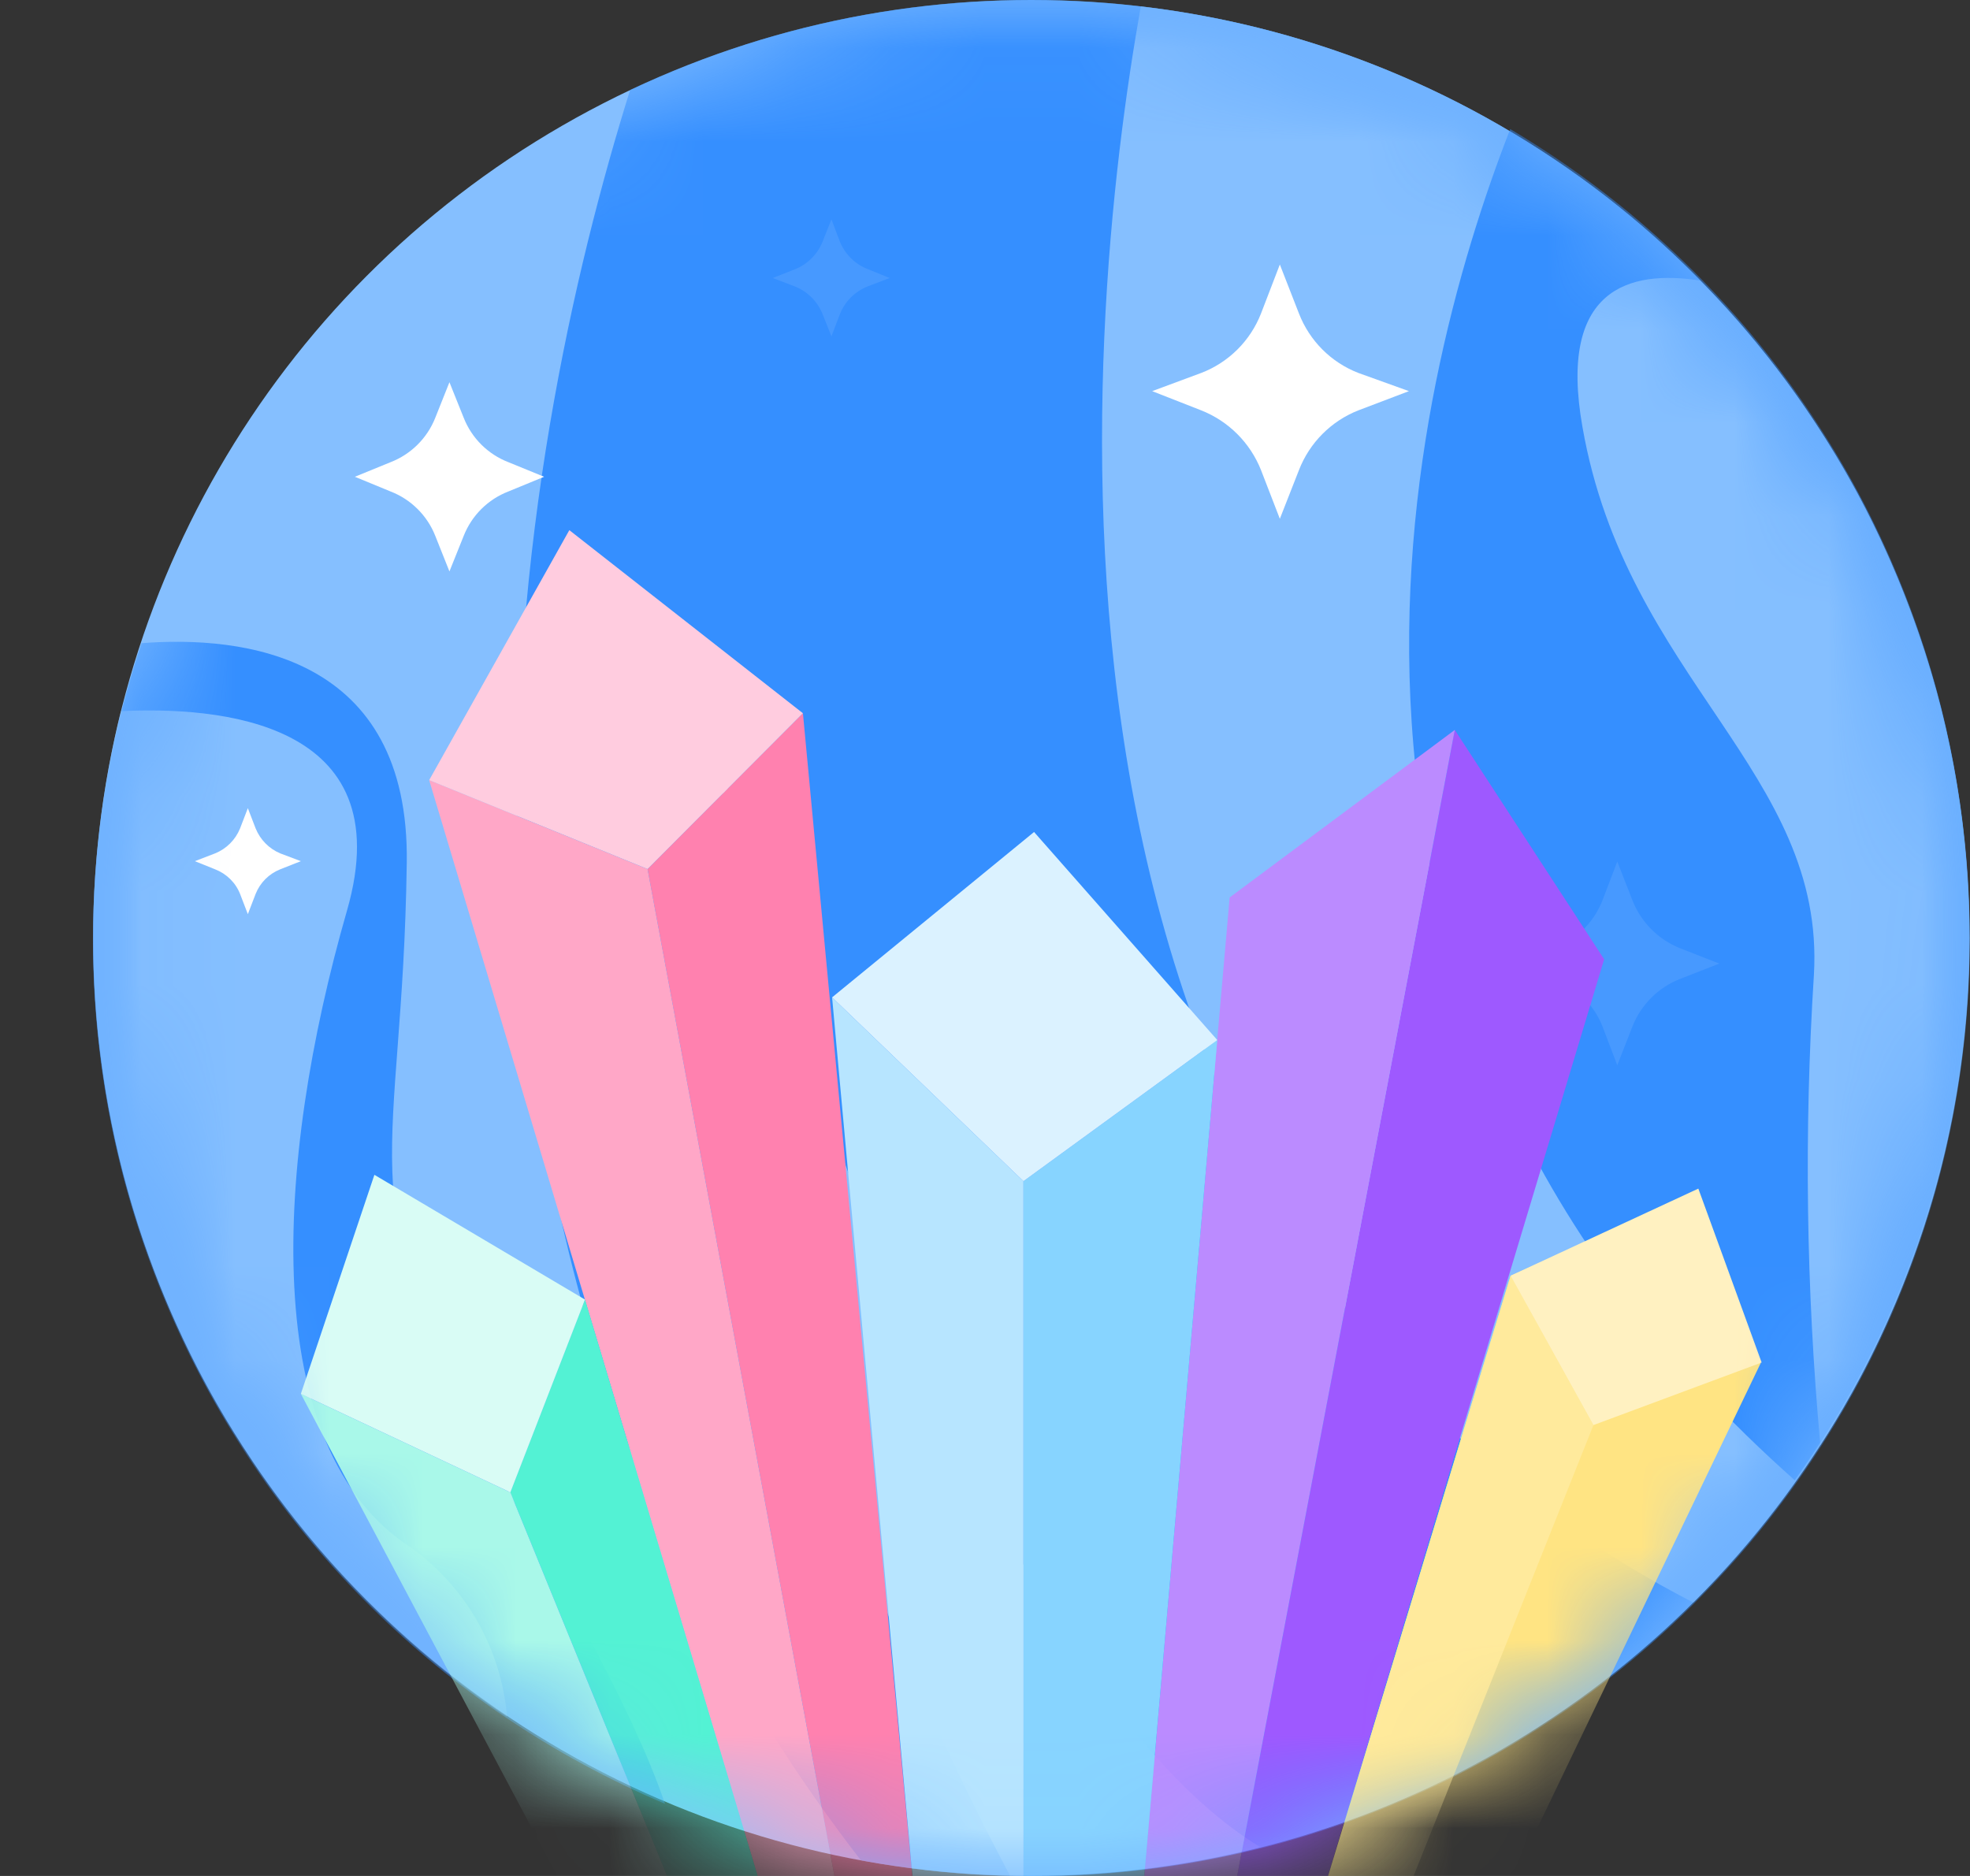 <?xml version="1.0" encoding="UTF-8"?>
<svg width="21px" height="20px" viewBox="0 0 21 20" version="1.1" xmlns="http://www.w3.org/2000/svg" xmlns:xlink="http://www.w3.org/1999/xlink">
    <rect x="0" y="0" width="21" height="20" fill="#333333" stroke="none"/>
    <title>Icon___Fill___Settings</title>
    <defs>
        <circle id="path-1" cx="10" cy="10" r="10"></circle>
    </defs>
    <g id="Icon" stroke="none" stroke-width="1" fill="none" fill-rule="evenodd">
        <g id="Special" transform="translate(-472, -78)">
            <g id="Icon___Fill___Settings" transform="translate(472.993, 78)">
                <mask id="mask-2" fill="white">
                    <use xlink:href="#path-1"></use>
                </mask>
                <use id="Shape" fill="#85BFFF" fill-rule="nonzero" xlink:href="#path-1"></use>
                <path d="M20.004,10 C20.003,6.573 18.247,3.384 15.351,1.551 C12.455,-0.283 8.823,-0.506 5.724,0.959 C4.549,4.716 2.889,12.998 8.184,19.833 C11.106,20.381 14.121,19.597 16.406,17.696 C18.692,15.794 20.011,12.973 20.004,10 Z" id="Shape" fill="#358FFF" fill-rule="nonzero" mask="url(#mask-2)"></path>
                <path d="M11.168,0.068 C10.572,3.412 9.534,13.215 17.058,17.085 C19.776,14.378 20.706,10.354 19.451,6.729 C18.196,3.103 14.978,0.516 11.168,0.068 Z" id="Shape" fill="#85BFFF" fill-rule="nonzero" mask="url(#mask-2)"></path>
                <path d="M15.106,1.376 C14.026,4.143 12.373,10.675 18.139,15.781 C19.765,13.504 20.362,10.65 19.785,7.913 C19.209,5.175 17.512,2.804 15.106,1.376 L15.106,1.376 Z" id="Shape" fill="#358FFF" fill-rule="nonzero" mask="url(#mask-2)"></path>
                <path d="M17.13,2.991 C16.372,2.873 15.614,3.078 15.876,4.553 C16.346,7.24 18.469,8.237 18.343,10.394 C18.237,12.065 18.26,13.742 18.412,15.409 C20.944,11.48 20.412,6.32 17.13,2.991 Z" id="Shape" fill="#85BFFF" fill-rule="nonzero" mask="url(#mask-2)"></path>
                <path d="M4.17,15.428 C2.703,12.722 3.298,12.396 3.343,9.204 C3.378,6.975 1.592,6.774 0.516,6.857 C-1.139,11.806 1.291,17.195 6.096,19.23 C5.716,18.131 4.992,16.945 4.17,15.428 Z" id="Shape" fill="#358FFF" fill-rule="nonzero" mask="url(#mask-2)"></path>
                <path d="M3.381,16.494 C1.759,15.444 1.929,12.407 2.707,9.704 C3.29,7.672 1.312,7.532 0.296,7.582 C-0.72,11.665 0.924,15.948 4.412,18.302 C4.35,17.577 3.973,16.917 3.381,16.494 L3.381,16.494 Z" id="Shape" fill="#85BFFF" fill-rule="nonzero" mask="url(#mask-2)"></path>
                <path d="M13.487,3.976 C13.197,3.864 12.967,3.634 12.854,3.343 L12.65,2.82 L12.449,3.343 C12.335,3.634 12.104,3.864 11.812,3.976 L11.289,4.17 L11.812,4.375 C12.103,4.49 12.333,4.72 12.449,5.011 L12.65,5.531 L12.854,5.011 C12.967,4.72 13.197,4.489 13.487,4.375 L14.026,4.17 L13.487,3.976 Z" id="Shape" fill="#FFFFFF" fill-rule="nonzero" mask="url(#mask-2)"></path>
                <path d="M16.918,10.11 C16.686,10.018 16.502,9.834 16.41,9.602 L16.247,9.185 L16.088,9.602 C15.996,9.834 15.812,10.018 15.58,10.11 L15.163,10.273 L15.58,10.436 C15.812,10.526 15.996,10.709 16.088,10.94 L16.247,11.357 L16.41,10.94 C16.502,10.709 16.686,10.526 16.918,10.436 L17.335,10.273 L16.918,10.11 Z" id="Shape" fill="#FFFFFF" fill-rule="nonzero" opacity="0.3" mask="url(#mask-2)"></path>
                <path d="M8.26,2.87 C8.124,2.818 8.016,2.712 7.961,2.578 L7.87,2.339 L7.775,2.578 C7.721,2.711 7.616,2.816 7.483,2.87 L7.244,2.964 L7.483,3.055 C7.616,3.109 7.721,3.214 7.775,3.347 L7.87,3.586 L7.961,3.347 C8.014,3.214 8.12,3.109 8.252,3.055 L8.491,2.964 L8.26,2.87 Z" id="Shape" fill="#FFFFFF" fill-rule="nonzero" opacity="0.3" mask="url(#mask-2)"></path>
                <path d="M4.428,4.928 C4.209,4.844 4.036,4.672 3.95,4.454 L3.798,4.075 L3.647,4.454 C3.561,4.672 3.387,4.844 3.169,4.928 L2.79,5.083 L3.169,5.239 C3.387,5.323 3.561,5.495 3.647,5.713 L3.798,6.092 L3.95,5.713 C4.036,5.495 4.209,5.323 4.428,5.239 L4.807,5.083 L4.428,4.928 Z" id="Shape" fill="#FFFFFF" fill-rule="nonzero" mask="url(#mask-2)"></path>
                <path d="M1.994,9.098 C1.875,9.048 1.781,8.952 1.732,8.832 L1.649,8.616 L1.566,8.832 C1.517,8.953 1.421,9.049 1.3,9.098 L1.084,9.181 L1.3,9.268 C1.421,9.315 1.518,9.409 1.566,9.53 L1.649,9.746 L1.732,9.53 C1.78,9.41 1.874,9.316 1.994,9.268 L2.214,9.181 L1.994,9.098 Z" id="Shape" fill="#FFFFFF" fill-rule="nonzero" mask="url(#mask-2)"></path>
                <path d="M6.729,8.268 C6.331,12.889 8.719,18.014 9.773,19.996 L10,19.996 C10.823,19.996 11.643,19.894 12.441,19.693 C9.049,17.616 6.729,8.268 6.729,8.268 Z" id="Shape" fill="#85BFFF" fill-rule="nonzero" mask="url(#mask-2)"></path>
                <line x1="12.396" y1="13.923" x2="12.509" y2="14.105" id="Shape" mask="url(#mask-2)"></line>
                <line x1="9.943" y1="13.692" x2="10.057" y2="13.874" id="Shape" mask="url(#mask-2)"></line>
                <polygon id="Shape" fill="#FFE483" fill-rule="nonzero" mask="url(#mask-2)" points="13.036 20.421 14.947 20.421 17.775 14.534 17.111 12.703 15.11 13.601"></polygon>
                <polygon id="Shape" fill="#FFEA9C" fill-rule="nonzero" mask="url(#mask-2)" points="15.993 15.193 13.908 20.421 13.036 20.421 15.11 13.601"></polygon>
                <polygon id="Shape" fill="#FFF1C1" fill-rule="nonzero" mask="url(#mask-2)" points="17.786 14.526 17.111 12.672 15.11 13.601 15.993 15.193"></polygon>
                <polygon id="Shape" fill="#9E59FF" fill-rule="nonzero" mask="url(#mask-2)" points="14.515 7.782 16.107 10.227 13.036 20.421 12.115 20.421"></polygon>
                <polygon id="Shape" fill="#BB8BFF" fill-rule="nonzero" mask="url(#mask-2)" points="14.515 7.782 12.115 9.568 11.168 20.421 12.115 20.421"></polygon>
                <polygon id="Shape" fill="#87D4FF" fill-rule="nonzero" mask="url(#mask-2)" points="11.168 20.421 9.917 20.421 9.917 12.593 11.983 11.088"></polygon>
                <polygon id="Shape" fill="#B7E5FF" fill-rule="nonzero" mask="url(#mask-2)" points="9.917 20.421 8.772 20.421 7.877 10.633 9.917 12.593"></polygon>
                <polygon id="Shape" fill="#DBF2FF" fill-rule="nonzero" mask="url(#mask-2)" points="10.03 8.87 7.877 10.633 9.917 12.593 11.983 11.088"></polygon>
                <polygon id="Shape" fill="#FF81AF" fill-rule="nonzero" mask="url(#mask-2)" points="7.566 7.604 8.772 20.421 7.98 20.421 5.91 9.265"></polygon>
                <polygon id="Shape" fill="#FFA7C7" fill-rule="nonzero" mask="url(#mask-2)" points="5.91 9.265 3.582 8.317 7.21 20.421 7.98 20.421"></polygon>
                <polygon id="Shape" fill="#FFCCDF" fill-rule="nonzero" mask="url(#mask-2)" points="5.91 9.265 7.566 7.604 5.076 5.652 3.582 8.317"></polygon>
                <polygon id="Shape" fill="#53F2D4" fill-rule="nonzero" mask="url(#mask-2)" points="7.21 20.421 5.243 13.855 4.447 15.91 6.289 20.421"></polygon>
                <polygon id="Shape" fill="#A9F8E9" fill-rule="nonzero" mask="url(#mask-2)" points="4.447 15.91 2.214 14.86 5.171 20.421 6.289 20.421"></polygon>
                <polygon id="Shape" fill="#D9FCF5" fill-rule="nonzero" mask="url(#mask-2)" points="5.243 13.855 2.998 12.525 2.214 14.86 4.447 15.91"></polygon>
                <line x1="16.228" y1="13.931" x2="16.467" y2="14.234" id="Shape" mask="url(#mask-2)"></line>
                <line x1="16.315" y1="13.692" x2="16.744" y2="14.234" id="Shape" mask="url(#mask-2)"></line>
                <line x1="15.845" y1="17.297" x2="15.591" y2="17.832" id="Shape" mask="url(#mask-2)"></line>
                <line x1="15.512" y1="18.04" x2="14.45" y2="20.205" id="Shape" mask="url(#mask-2)"></line>
                <line x1="3.927" y1="16.751" x2="4.272" y2="17.437" id="Shape" mask="url(#mask-2)"></line>
                <line x1="4.352" y1="17.6" x2="5.785" y2="20.368" id="Shape" mask="url(#mask-2)"></line>
                <line x1="4.799" y1="8.84" x2="4.958" y2="9.534" id="Shape" mask="url(#mask-2)"></line>
                <line x1="5.023" y1="9.837" x2="5.508" y2="11.983" id="Shape" mask="url(#mask-2)"></line>
                <line x1="8.586" y1="13.336" x2="9.265" y2="14.215" id="Shape" mask="url(#mask-2)"></line>
                <line x1="9.003" y1="13.355" x2="9.39" y2="13.867" id="Shape" mask="url(#mask-2)"></line>
                <line x1="8.548" y1="13.776" x2="8.923" y2="14.272" id="Shape" mask="url(#mask-2)"></line>
                <line x1="8.859" y1="13.275" x2="8.586" y2="13.613" id="Shape" mask="url(#mask-2)"></line>
                <line x1="9.166" y1="13.355" x2="8.548" y2="14.185" id="Shape" mask="url(#mask-2)"></line>
                <line x1="9.348" y1="13.613" x2="8.946" y2="14.143" id="Shape" mask="url(#mask-2)"></line>
                <line x1="12.998" y1="10.569" x2="12.923" y2="11.088" id="Shape" mask="url(#mask-2)"></line>
                <line x1="12.873" y1="11.35" x2="11.713" y2="20.368" id="Shape" mask="url(#mask-2)"></line>
            </g>
        </g>
    </g>
</svg>
